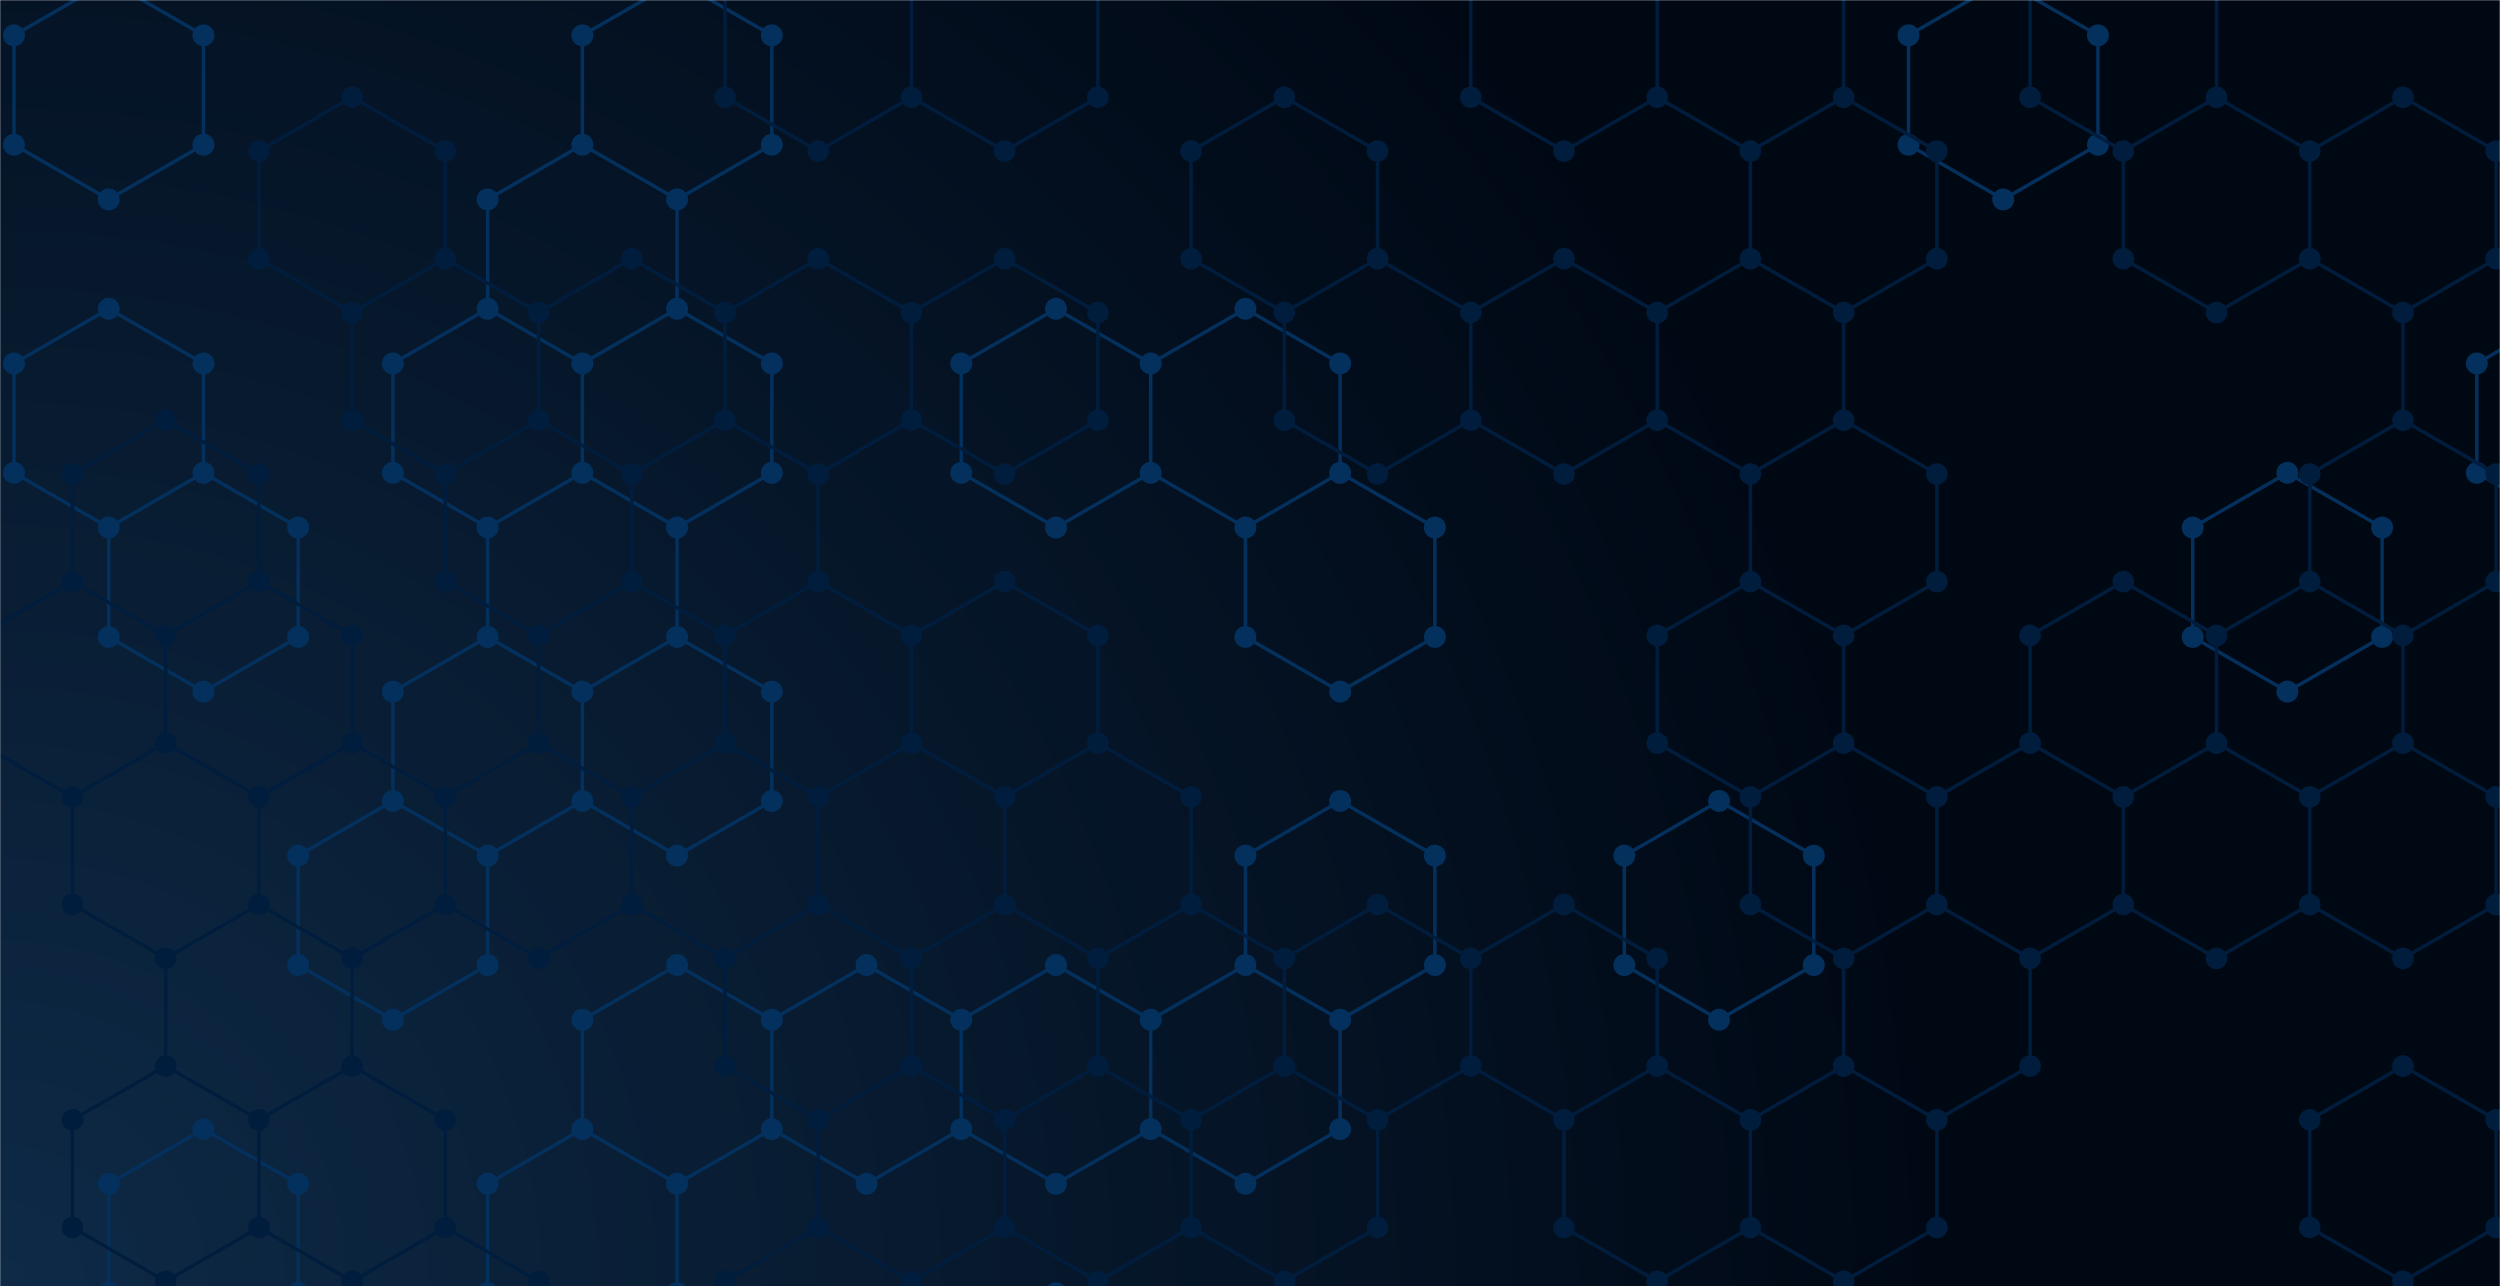 <svg xmlns="http://www.w3.org/2000/svg" version="1.1" xmlns:xlink="http://www.w3.org/1999/xlink" xmlns:svgjs="http://svgjs.com/svgjs" width="1440" height="741" preserveAspectRatio="none" viewBox="0 0 1440 741"><g mask="url(&quot;#SvgjsMask1849&quot;)" fill="none"><rect width="1440" height="741" x="0" y="0" fill="url(#SvgjsRadialGradient1850)"></rect><path d="M62.63 -11.13L117.19 20.37L117.19 83.37L62.63 114.87L8.07 83.37L8.07 20.37zM62.63 177.87L117.19 209.37L117.19 272.37L62.63 303.87L8.07 272.37L8.07 209.37zM117.19 272.37L171.75 303.87L171.75 366.87L117.19 398.37L62.63 366.87L62.63 303.87zM117.19 650.37L171.75 681.87L171.75 744.87L117.19 776.37L62.63 744.87L62.63 681.87zM226.31 461.37L280.87 492.87L280.87 555.87L226.31 587.37L171.75 555.87L171.75 492.87zM335.44 83.37L390 114.87L390 177.87L335.44 209.37L280.87 177.87L280.87 114.87zM280.87 177.87L335.44 209.37L335.44 272.37L280.87 303.87L226.31 272.37L226.31 209.37zM335.44 272.37L390 303.87L390 366.87L335.44 398.37L280.87 366.87L280.87 303.87zM280.87 366.87L335.44 398.37L335.44 461.37L280.87 492.87L226.31 461.37L226.31 398.37zM335.44 650.37L390 681.87L390 744.87L335.44 776.37L280.87 744.87L280.87 681.87zM280.87 744.87L335.44 776.37L335.44 839.37L280.87 870.87L226.31 839.37L226.31 776.37zM390 -11.13L444.56 20.37L444.56 83.37L390 114.87L335.44 83.37L335.44 20.37zM390 177.87L444.56 209.37L444.56 272.37L390 303.87L335.44 272.37L335.44 209.37zM390 366.87L444.56 398.37L444.56 461.37L390 492.87L335.44 461.37L335.44 398.37zM390 555.87L444.56 587.37L444.56 650.37L390 681.87L335.44 650.37L335.44 587.37zM499.12 555.87L553.68 587.37L553.68 650.37L499.12 681.87L444.56 650.37L444.56 587.37zM608.24 177.87L662.8 209.37L662.8 272.37L608.24 303.87L553.68 272.37L553.68 209.37zM608.24 555.87L662.8 587.37L662.8 650.37L608.24 681.87L553.68 650.37L553.68 587.37zM608.24 744.87L662.8 776.37L662.8 839.37L608.24 870.87L553.68 839.37L553.68 776.37zM717.36 177.87L771.92 209.37L771.92 272.37L717.36 303.87L662.8 272.37L662.8 209.37zM771.92 272.37L826.49 303.87L826.49 366.87L771.92 398.37L717.36 366.87L717.36 303.87zM771.92 461.37L826.49 492.87L826.49 555.87L771.92 587.37L717.36 555.87L717.36 492.87zM717.36 555.87L771.92 587.37L771.92 650.37L717.36 681.87L662.8 650.37L662.8 587.37zM990.17 461.37L1044.73 492.87L1044.73 555.87L990.17 587.37L935.61 555.87L935.61 492.87zM1153.85 -11.13L1208.41 20.37L1208.41 83.37L1153.85 114.87L1099.29 83.37L1099.29 20.37zM1317.54 272.37L1372.1 303.87L1372.1 366.87L1317.54 398.37L1262.98 366.87L1262.98 303.87zM1481.22 177.87L1535.78 209.37L1535.78 272.37L1481.22 303.87L1426.66 272.37L1426.66 209.37zM1535.78 272.37L1590.34 303.87L1590.34 366.87L1535.78 398.37L1481.22 366.87L1481.22 303.87zM1535.78 461.37L1590.34 492.87L1590.34 555.87L1535.78 587.37L1481.22 555.87L1481.22 492.87z" stroke="#03305d" stroke-width="2"></path><path d="M56.33 -11.13 a6.3 6.3 0 1 0 12.6 0 a6.3 6.3 0 1 0 -12.6 0zM110.89 20.37 a6.3 6.3 0 1 0 12.6 0 a6.3 6.3 0 1 0 -12.6 0zM110.89 83.37 a6.3 6.3 0 1 0 12.6 0 a6.3 6.3 0 1 0 -12.6 0zM56.33 114.87 a6.3 6.3 0 1 0 12.6 0 a6.3 6.3 0 1 0 -12.6 0zM1.77 83.37 a6.3 6.3 0 1 0 12.6 0 a6.3 6.3 0 1 0 -12.6 0zM1.77 20.37 a6.3 6.3 0 1 0 12.6 0 a6.3 6.3 0 1 0 -12.6 0zM56.33 177.87 a6.3 6.3 0 1 0 12.6 0 a6.3 6.3 0 1 0 -12.6 0zM110.89 209.37 a6.3 6.3 0 1 0 12.6 0 a6.3 6.3 0 1 0 -12.6 0zM110.89 272.37 a6.3 6.3 0 1 0 12.6 0 a6.3 6.3 0 1 0 -12.6 0zM56.33 303.87 a6.3 6.3 0 1 0 12.6 0 a6.3 6.3 0 1 0 -12.6 0zM1.77 272.37 a6.3 6.3 0 1 0 12.6 0 a6.3 6.3 0 1 0 -12.6 0zM1.77 209.37 a6.3 6.3 0 1 0 12.6 0 a6.3 6.3 0 1 0 -12.6 0zM165.45 303.87 a6.3 6.3 0 1 0 12.6 0 a6.3 6.3 0 1 0 -12.6 0zM165.45 366.87 a6.3 6.3 0 1 0 12.6 0 a6.3 6.3 0 1 0 -12.6 0zM110.89 398.37 a6.3 6.3 0 1 0 12.6 0 a6.3 6.3 0 1 0 -12.6 0zM56.33 366.87 a6.3 6.3 0 1 0 12.6 0 a6.3 6.3 0 1 0 -12.6 0zM110.89 650.37 a6.3 6.3 0 1 0 12.6 0 a6.3 6.3 0 1 0 -12.6 0zM165.45 681.87 a6.3 6.3 0 1 0 12.6 0 a6.3 6.3 0 1 0 -12.6 0zM165.45 744.87 a6.3 6.3 0 1 0 12.6 0 a6.3 6.3 0 1 0 -12.6 0zM110.89 776.37 a6.3 6.3 0 1 0 12.6 0 a6.3 6.3 0 1 0 -12.6 0zM56.33 744.87 a6.3 6.3 0 1 0 12.6 0 a6.3 6.3 0 1 0 -12.6 0zM56.33 681.87 a6.3 6.3 0 1 0 12.6 0 a6.3 6.3 0 1 0 -12.6 0zM220.01 461.37 a6.3 6.3 0 1 0 12.6 0 a6.3 6.3 0 1 0 -12.6 0zM274.57 492.87 a6.3 6.3 0 1 0 12.6 0 a6.3 6.3 0 1 0 -12.6 0zM274.57 555.87 a6.3 6.3 0 1 0 12.6 0 a6.3 6.3 0 1 0 -12.6 0zM220.01 587.37 a6.3 6.3 0 1 0 12.6 0 a6.3 6.3 0 1 0 -12.6 0zM165.45 555.87 a6.3 6.3 0 1 0 12.6 0 a6.3 6.3 0 1 0 -12.6 0zM165.45 492.87 a6.3 6.3 0 1 0 12.6 0 a6.3 6.3 0 1 0 -12.6 0zM329.14 83.37 a6.3 6.3 0 1 0 12.6 0 a6.3 6.3 0 1 0 -12.6 0zM383.7 114.87 a6.3 6.3 0 1 0 12.6 0 a6.3 6.3 0 1 0 -12.6 0zM383.7 177.87 a6.3 6.3 0 1 0 12.6 0 a6.3 6.3 0 1 0 -12.6 0zM329.14 209.37 a6.3 6.3 0 1 0 12.6 0 a6.3 6.3 0 1 0 -12.6 0zM274.57 177.87 a6.3 6.3 0 1 0 12.6 0 a6.3 6.3 0 1 0 -12.6 0zM274.57 114.87 a6.3 6.3 0 1 0 12.6 0 a6.3 6.3 0 1 0 -12.6 0zM329.14 272.37 a6.3 6.3 0 1 0 12.6 0 a6.3 6.3 0 1 0 -12.6 0zM274.57 303.87 a6.3 6.3 0 1 0 12.6 0 a6.3 6.3 0 1 0 -12.6 0zM220.01 272.37 a6.3 6.3 0 1 0 12.6 0 a6.3 6.3 0 1 0 -12.6 0zM220.01 209.37 a6.3 6.3 0 1 0 12.6 0 a6.3 6.3 0 1 0 -12.6 0zM383.7 303.87 a6.3 6.3 0 1 0 12.6 0 a6.3 6.3 0 1 0 -12.6 0zM383.7 366.87 a6.3 6.3 0 1 0 12.6 0 a6.3 6.3 0 1 0 -12.6 0zM329.14 398.37 a6.3 6.3 0 1 0 12.6 0 a6.3 6.3 0 1 0 -12.6 0zM274.57 366.87 a6.3 6.3 0 1 0 12.6 0 a6.3 6.3 0 1 0 -12.6 0zM329.14 461.37 a6.3 6.3 0 1 0 12.6 0 a6.3 6.3 0 1 0 -12.6 0zM220.01 398.37 a6.3 6.3 0 1 0 12.6 0 a6.3 6.3 0 1 0 -12.6 0zM329.14 650.37 a6.3 6.3 0 1 0 12.6 0 a6.3 6.3 0 1 0 -12.6 0zM383.7 681.87 a6.3 6.3 0 1 0 12.6 0 a6.3 6.3 0 1 0 -12.6 0zM383.7 744.87 a6.3 6.3 0 1 0 12.6 0 a6.3 6.3 0 1 0 -12.6 0zM329.14 776.37 a6.3 6.3 0 1 0 12.6 0 a6.3 6.3 0 1 0 -12.6 0zM274.57 744.87 a6.3 6.3 0 1 0 12.6 0 a6.3 6.3 0 1 0 -12.6 0zM274.57 681.87 a6.3 6.3 0 1 0 12.6 0 a6.3 6.3 0 1 0 -12.6 0zM329.14 839.37 a6.3 6.3 0 1 0 12.6 0 a6.3 6.3 0 1 0 -12.6 0zM274.57 870.87 a6.3 6.3 0 1 0 12.6 0 a6.3 6.3 0 1 0 -12.6 0zM220.01 839.37 a6.3 6.3 0 1 0 12.6 0 a6.3 6.3 0 1 0 -12.6 0zM220.01 776.37 a6.3 6.3 0 1 0 12.6 0 a6.3 6.3 0 1 0 -12.6 0zM383.7 -11.13 a6.3 6.3 0 1 0 12.6 0 a6.3 6.3 0 1 0 -12.6 0zM438.26 20.37 a6.3 6.3 0 1 0 12.6 0 a6.3 6.3 0 1 0 -12.6 0zM438.26 83.37 a6.3 6.3 0 1 0 12.6 0 a6.3 6.3 0 1 0 -12.6 0zM329.14 20.37 a6.3 6.3 0 1 0 12.6 0 a6.3 6.3 0 1 0 -12.6 0zM438.26 209.37 a6.3 6.3 0 1 0 12.6 0 a6.3 6.3 0 1 0 -12.6 0zM438.26 272.37 a6.3 6.3 0 1 0 12.6 0 a6.3 6.3 0 1 0 -12.6 0zM438.26 398.37 a6.3 6.3 0 1 0 12.6 0 a6.3 6.3 0 1 0 -12.6 0zM438.26 461.37 a6.3 6.3 0 1 0 12.6 0 a6.3 6.3 0 1 0 -12.6 0zM383.7 492.87 a6.3 6.3 0 1 0 12.6 0 a6.3 6.3 0 1 0 -12.6 0zM383.7 555.87 a6.3 6.3 0 1 0 12.6 0 a6.3 6.3 0 1 0 -12.6 0zM438.26 587.37 a6.3 6.3 0 1 0 12.6 0 a6.3 6.3 0 1 0 -12.6 0zM438.26 650.37 a6.3 6.3 0 1 0 12.6 0 a6.3 6.3 0 1 0 -12.6 0zM329.14 587.37 a6.3 6.3 0 1 0 12.6 0 a6.3 6.3 0 1 0 -12.6 0zM492.82 555.87 a6.3 6.3 0 1 0 12.6 0 a6.3 6.3 0 1 0 -12.6 0zM547.38 587.37 a6.3 6.3 0 1 0 12.6 0 a6.3 6.3 0 1 0 -12.6 0zM547.38 650.37 a6.3 6.3 0 1 0 12.6 0 a6.3 6.3 0 1 0 -12.6 0zM492.82 681.87 a6.3 6.3 0 1 0 12.6 0 a6.3 6.3 0 1 0 -12.6 0zM601.94 177.87 a6.3 6.3 0 1 0 12.6 0 a6.3 6.3 0 1 0 -12.6 0zM656.5 209.37 a6.3 6.3 0 1 0 12.6 0 a6.3 6.3 0 1 0 -12.6 0zM656.5 272.37 a6.3 6.3 0 1 0 12.6 0 a6.3 6.3 0 1 0 -12.6 0zM601.94 303.87 a6.3 6.3 0 1 0 12.6 0 a6.3 6.3 0 1 0 -12.6 0zM547.38 272.37 a6.3 6.3 0 1 0 12.6 0 a6.3 6.3 0 1 0 -12.6 0zM547.38 209.37 a6.3 6.3 0 1 0 12.6 0 a6.3 6.3 0 1 0 -12.6 0zM601.94 555.87 a6.3 6.3 0 1 0 12.6 0 a6.3 6.3 0 1 0 -12.6 0zM656.5 587.37 a6.3 6.3 0 1 0 12.6 0 a6.3 6.3 0 1 0 -12.6 0zM656.5 650.37 a6.3 6.3 0 1 0 12.6 0 a6.3 6.3 0 1 0 -12.6 0zM601.94 681.87 a6.3 6.3 0 1 0 12.6 0 a6.3 6.3 0 1 0 -12.6 0zM601.94 744.87 a6.3 6.3 0 1 0 12.6 0 a6.3 6.3 0 1 0 -12.6 0zM656.5 776.37 a6.3 6.3 0 1 0 12.6 0 a6.3 6.3 0 1 0 -12.6 0zM656.5 839.37 a6.3 6.3 0 1 0 12.6 0 a6.3 6.3 0 1 0 -12.6 0zM601.94 870.87 a6.3 6.3 0 1 0 12.6 0 a6.3 6.3 0 1 0 -12.6 0zM547.38 839.37 a6.3 6.3 0 1 0 12.6 0 a6.3 6.3 0 1 0 -12.6 0zM547.38 776.37 a6.3 6.3 0 1 0 12.6 0 a6.3 6.3 0 1 0 -12.6 0zM711.06 177.87 a6.3 6.3 0 1 0 12.6 0 a6.3 6.3 0 1 0 -12.6 0zM765.62 209.37 a6.3 6.3 0 1 0 12.6 0 a6.3 6.3 0 1 0 -12.6 0zM765.62 272.37 a6.3 6.3 0 1 0 12.6 0 a6.3 6.3 0 1 0 -12.6 0zM711.06 303.87 a6.3 6.3 0 1 0 12.6 0 a6.3 6.3 0 1 0 -12.6 0zM820.19 303.87 a6.3 6.3 0 1 0 12.6 0 a6.3 6.3 0 1 0 -12.6 0zM820.19 366.87 a6.3 6.3 0 1 0 12.6 0 a6.3 6.3 0 1 0 -12.6 0zM765.62 398.37 a6.3 6.3 0 1 0 12.6 0 a6.3 6.3 0 1 0 -12.6 0zM711.06 366.87 a6.3 6.3 0 1 0 12.6 0 a6.3 6.3 0 1 0 -12.6 0zM765.62 461.37 a6.3 6.3 0 1 0 12.6 0 a6.3 6.3 0 1 0 -12.6 0zM820.19 492.87 a6.3 6.3 0 1 0 12.6 0 a6.3 6.3 0 1 0 -12.6 0zM820.19 555.87 a6.3 6.3 0 1 0 12.6 0 a6.3 6.3 0 1 0 -12.6 0zM765.62 587.37 a6.3 6.3 0 1 0 12.6 0 a6.3 6.3 0 1 0 -12.6 0zM711.06 555.87 a6.3 6.3 0 1 0 12.6 0 a6.3 6.3 0 1 0 -12.6 0zM711.06 492.87 a6.3 6.3 0 1 0 12.6 0 a6.3 6.3 0 1 0 -12.6 0zM765.62 650.37 a6.3 6.3 0 1 0 12.6 0 a6.3 6.3 0 1 0 -12.6 0zM711.06 681.87 a6.3 6.3 0 1 0 12.6 0 a6.3 6.3 0 1 0 -12.6 0zM983.87 461.37 a6.3 6.3 0 1 0 12.6 0 a6.3 6.3 0 1 0 -12.6 0zM1038.43 492.87 a6.3 6.3 0 1 0 12.6 0 a6.3 6.3 0 1 0 -12.6 0zM1038.43 555.87 a6.3 6.3 0 1 0 12.6 0 a6.3 6.3 0 1 0 -12.6 0zM983.87 587.37 a6.3 6.3 0 1 0 12.6 0 a6.3 6.3 0 1 0 -12.6 0zM929.31 555.87 a6.3 6.3 0 1 0 12.6 0 a6.3 6.3 0 1 0 -12.6 0zM929.31 492.87 a6.3 6.3 0 1 0 12.6 0 a6.3 6.3 0 1 0 -12.6 0zM1147.55 -11.13 a6.3 6.3 0 1 0 12.6 0 a6.3 6.3 0 1 0 -12.6 0zM1202.11 20.37 a6.3 6.3 0 1 0 12.6 0 a6.3 6.3 0 1 0 -12.6 0zM1202.11 83.37 a6.3 6.3 0 1 0 12.6 0 a6.3 6.3 0 1 0 -12.6 0zM1147.55 114.87 a6.3 6.3 0 1 0 12.6 0 a6.3 6.3 0 1 0 -12.6 0zM1092.99 83.37 a6.3 6.3 0 1 0 12.6 0 a6.3 6.3 0 1 0 -12.6 0zM1092.99 20.37 a6.3 6.3 0 1 0 12.6 0 a6.3 6.3 0 1 0 -12.6 0zM1311.24 272.37 a6.3 6.3 0 1 0 12.6 0 a6.3 6.3 0 1 0 -12.6 0zM1365.8 303.87 a6.3 6.3 0 1 0 12.6 0 a6.3 6.3 0 1 0 -12.6 0zM1365.8 366.87 a6.3 6.3 0 1 0 12.6 0 a6.3 6.3 0 1 0 -12.6 0zM1311.24 398.37 a6.3 6.3 0 1 0 12.6 0 a6.3 6.3 0 1 0 -12.6 0zM1256.68 366.87 a6.3 6.3 0 1 0 12.6 0 a6.3 6.3 0 1 0 -12.6 0zM1256.68 303.87 a6.3 6.3 0 1 0 12.6 0 a6.3 6.3 0 1 0 -12.6 0zM1474.92 177.87 a6.3 6.3 0 1 0 12.6 0 a6.3 6.3 0 1 0 -12.6 0zM1529.48 209.37 a6.3 6.3 0 1 0 12.6 0 a6.3 6.3 0 1 0 -12.6 0zM1529.48 272.37 a6.3 6.3 0 1 0 12.6 0 a6.3 6.3 0 1 0 -12.6 0zM1474.92 303.87 a6.3 6.3 0 1 0 12.6 0 a6.3 6.3 0 1 0 -12.6 0zM1420.36 272.37 a6.3 6.3 0 1 0 12.6 0 a6.3 6.3 0 1 0 -12.6 0zM1420.36 209.37 a6.3 6.3 0 1 0 12.6 0 a6.3 6.3 0 1 0 -12.6 0zM1584.04 303.87 a6.3 6.3 0 1 0 12.6 0 a6.3 6.3 0 1 0 -12.6 0zM1584.04 366.87 a6.3 6.3 0 1 0 12.6 0 a6.3 6.3 0 1 0 -12.6 0zM1529.48 398.37 a6.3 6.3 0 1 0 12.6 0 a6.3 6.3 0 1 0 -12.6 0zM1474.92 366.87 a6.3 6.3 0 1 0 12.6 0 a6.3 6.3 0 1 0 -12.6 0zM1529.48 461.37 a6.3 6.3 0 1 0 12.6 0 a6.3 6.3 0 1 0 -12.6 0zM1584.04 492.87 a6.3 6.3 0 1 0 12.6 0 a6.3 6.3 0 1 0 -12.6 0zM1584.04 555.87 a6.3 6.3 0 1 0 12.6 0 a6.3 6.3 0 1 0 -12.6 0zM1529.48 587.37 a6.3 6.3 0 1 0 12.6 0 a6.3 6.3 0 1 0 -12.6 0zM1474.92 555.87 a6.3 6.3 0 1 0 12.6 0 a6.3 6.3 0 1 0 -12.6 0zM1474.92 492.87 a6.3 6.3 0 1 0 12.6 0 a6.3 6.3 0 1 0 -12.6 0z" fill="#03305d"></path><path d="M95.43 242.03L149.12 273.03L149.12 335.03L95.43 366.03L41.73 335.03L41.73 273.03zM41.73 335.03L95.43 366.03L95.43 428.03L41.73 459.03L-11.97 428.03L-11.97 366.03zM95.43 428.03L149.12 459.03L149.12 521.03L95.43 552.03L41.73 521.03L41.73 459.03zM95.43 614.03L149.12 645.03L149.12 707.03L95.43 738.03L41.73 707.03L41.73 645.03zM202.82 56.03L256.51 87.03L256.51 149.03L202.82 180.03L149.12 149.03L149.12 87.03zM149.12 335.03L202.82 366.03L202.82 428.03L149.12 459.03L95.43 428.03L95.43 366.03zM202.82 428.03L256.51 459.03L256.51 521.03L202.82 552.03L149.12 521.03L149.12 459.03zM149.12 521.03L202.82 552.03L202.82 614.03L149.12 645.03L95.43 614.03L95.43 552.03zM202.82 614.03L256.51 645.03L256.51 707.03L202.82 738.03L149.12 707.03L149.12 645.03zM256.51 149.03L310.21 180.03L310.21 242.03L256.51 273.03L202.82 242.03L202.82 180.03zM310.21 242.03L363.9 273.03L363.9 335.03L310.21 366.03L256.51 335.03L256.51 273.03zM310.21 428.03L363.9 459.03L363.9 521.03L310.21 552.03L256.51 521.03L256.51 459.03zM256.51 707.03L310.21 738.03L310.21 800.03L256.51 831.03L202.82 800.03L202.82 738.03zM363.9 149.03L417.6 180.03L417.6 242.03L363.9 273.03L310.21 242.03L310.21 180.03zM417.6 242.03L471.29 273.03L471.29 335.03L417.6 366.03L363.9 335.03L363.9 273.03zM363.9 335.03L417.6 366.03L417.6 428.03L363.9 459.03L310.21 428.03L310.21 366.03zM417.6 428.03L471.29 459.03L471.29 521.03L417.6 552.03L363.9 521.03L363.9 459.03zM471.29 -36.97L524.99 -5.97L524.99 56.03L471.29 87.03L417.6 56.03L417.6 -5.97zM471.29 149.03L524.99 180.03L524.99 242.03L471.29 273.03L417.6 242.03L417.6 180.03zM471.29 335.03L524.99 366.03L524.99 428.03L471.29 459.03L417.6 428.03L417.6 366.03zM471.29 521.03L524.99 552.03L524.99 614.03L471.29 645.03L417.6 614.03L417.6 552.03zM524.99 614.03L578.68 645.03L578.68 707.03L524.99 738.03L471.29 707.03L471.29 645.03zM471.29 707.03L524.99 738.03L524.99 800.03L471.29 831.03L417.6 800.03L417.6 738.03zM578.68 -36.97L632.38 -5.97L632.38 56.03L578.68 87.03L524.99 56.03L524.99 -5.97zM578.68 149.03L632.38 180.03L632.38 242.03L578.68 273.03L524.99 242.03L524.99 180.03zM578.68 335.03L632.38 366.03L632.38 428.03L578.68 459.03L524.99 428.03L524.99 366.03zM632.38 428.03L686.07 459.03L686.07 521.03L632.38 552.03L578.68 521.03L578.68 459.03zM578.68 521.03L632.38 552.03L632.38 614.03L578.68 645.03L524.99 614.03L524.99 552.03zM632.38 614.03L686.07 645.03L686.07 707.03L632.38 738.03L578.68 707.03L578.68 645.03zM739.77 56.03L793.46 87.03L793.46 149.03L739.77 180.03L686.07 149.03L686.07 87.03zM686.07 521.03L739.77 552.03L739.77 614.03L686.07 645.03L632.38 614.03L632.38 552.03zM739.77 614.03L793.46 645.03L793.46 707.03L739.77 738.03L686.07 707.03L686.07 645.03zM793.46 149.03L847.16 180.03L847.16 242.03L793.46 273.03L739.77 242.03L739.77 180.03zM793.46 521.03L847.16 552.03L847.16 614.03L793.46 645.03L739.77 614.03L739.77 552.03zM900.85 -36.97L954.55 -5.97L954.55 56.03L900.85 87.03L847.16 56.03L847.16 -5.97zM900.85 149.03L954.55 180.03L954.55 242.03L900.85 273.03L847.16 242.03L847.16 180.03zM900.85 521.03L954.55 552.03L954.55 614.03L900.85 645.03L847.16 614.03L847.16 552.03zM954.55 614.03L1008.24 645.03L1008.24 707.03L954.55 738.03L900.85 707.03L900.85 645.03zM1008.24 -36.97L1061.94 -5.97L1061.94 56.03L1008.24 87.03L954.55 56.03L954.55 -5.97zM1061.94 56.03L1115.63 87.03L1115.63 149.03L1061.94 180.03L1008.24 149.03L1008.24 87.03zM1008.24 149.03L1061.94 180.03L1061.94 242.03L1008.24 273.03L954.55 242.03L954.55 180.03zM1061.94 242.03L1115.63 273.03L1115.63 335.03L1061.94 366.03L1008.24 335.03L1008.24 273.03zM1008.24 335.03L1061.94 366.03L1061.94 428.03L1008.24 459.03L954.55 428.03L954.55 366.03zM1061.94 428.03L1115.63 459.03L1115.63 521.03L1061.94 552.03L1008.24 521.03L1008.24 459.03zM1061.94 614.03L1115.63 645.03L1115.63 707.03L1061.94 738.03L1008.24 707.03L1008.24 645.03zM1169.33 428.03L1223.02 459.03L1223.02 521.03L1169.33 552.03L1115.63 521.03L1115.63 459.03zM1115.63 521.03L1169.33 552.03L1169.33 614.03L1115.63 645.03L1061.94 614.03L1061.94 552.03zM1223.02 -36.97L1276.72 -5.97L1276.72 56.03L1223.02 87.03L1169.33 56.03L1169.33 -5.97zM1276.72 56.03L1330.41 87.03L1330.41 149.03L1276.72 180.03L1223.02 149.03L1223.02 87.03zM1223.02 335.03L1276.72 366.03L1276.72 428.03L1223.02 459.03L1169.33 428.03L1169.33 366.03zM1276.72 428.03L1330.41 459.03L1330.41 521.03L1276.72 552.03L1223.02 521.03L1223.02 459.03zM1384.11 56.03L1437.8 87.03L1437.8 149.03L1384.11 180.03L1330.41 149.03L1330.41 87.03zM1384.11 242.03L1437.8 273.03L1437.8 335.03L1384.11 366.03L1330.41 335.03L1330.41 273.03zM1330.41 335.03L1384.11 366.03L1384.11 428.03L1330.41 459.03L1276.72 428.03L1276.72 366.03zM1384.11 428.03L1437.8 459.03L1437.8 521.03L1384.11 552.03L1330.41 521.03L1330.41 459.03zM1384.11 614.03L1437.8 645.03L1437.8 707.03L1384.11 738.03L1330.41 707.03L1330.41 645.03zM1437.8 149.03L1491.5 180.03L1491.5 242.03L1437.8 273.03L1384.11 242.03L1384.11 180.03zM1491.5 242.03L1545.19 273.03L1545.19 335.03L1491.5 366.03L1437.8 335.03L1437.8 273.03zM1437.8 335.03L1491.5 366.03L1491.5 428.03L1437.8 459.03L1384.11 428.03L1384.11 366.03zM1491.5 614.03L1545.19 645.03L1545.19 707.03L1491.5 738.03L1437.8 707.03L1437.8 645.03zM1437.8 707.03L1491.5 738.03L1491.5 800.03L1437.8 831.03L1384.11 800.03L1384.11 738.03z" stroke="rgba(0, 29, 61, 1)" stroke-width="2"></path><path d="M89.23 242.03 a6.2 6.2 0 1 0 12.4 0 a6.2 6.2 0 1 0 -12.4 0zM142.92 273.03 a6.2 6.2 0 1 0 12.4 0 a6.2 6.2 0 1 0 -12.4 0zM142.92 335.03 a6.2 6.2 0 1 0 12.4 0 a6.2 6.2 0 1 0 -12.4 0zM89.23 366.03 a6.2 6.2 0 1 0 12.4 0 a6.2 6.2 0 1 0 -12.4 0zM35.53 335.03 a6.2 6.2 0 1 0 12.4 0 a6.2 6.2 0 1 0 -12.4 0zM35.53 273.03 a6.2 6.2 0 1 0 12.4 0 a6.2 6.2 0 1 0 -12.4 0zM89.23 428.03 a6.2 6.2 0 1 0 12.4 0 a6.2 6.2 0 1 0 -12.4 0zM35.53 459.03 a6.2 6.2 0 1 0 12.4 0 a6.2 6.2 0 1 0 -12.4 0zM-18.17 428.03 a6.2 6.2 0 1 0 12.4 0 a6.2 6.2 0 1 0 -12.4 0zM-18.17 366.03 a6.2 6.2 0 1 0 12.4 0 a6.2 6.2 0 1 0 -12.4 0zM142.92 459.03 a6.2 6.2 0 1 0 12.4 0 a6.2 6.2 0 1 0 -12.4 0zM142.92 521.03 a6.2 6.2 0 1 0 12.4 0 a6.2 6.2 0 1 0 -12.4 0zM89.23 552.03 a6.2 6.2 0 1 0 12.4 0 a6.2 6.2 0 1 0 -12.4 0zM35.53 521.03 a6.2 6.2 0 1 0 12.4 0 a6.2 6.2 0 1 0 -12.4 0zM89.23 614.03 a6.2 6.2 0 1 0 12.4 0 a6.2 6.2 0 1 0 -12.4 0zM142.92 645.03 a6.2 6.2 0 1 0 12.4 0 a6.2 6.2 0 1 0 -12.4 0zM142.92 707.03 a6.2 6.2 0 1 0 12.4 0 a6.2 6.2 0 1 0 -12.4 0zM89.23 738.03 a6.2 6.2 0 1 0 12.4 0 a6.2 6.2 0 1 0 -12.4 0zM35.53 707.03 a6.2 6.2 0 1 0 12.4 0 a6.2 6.2 0 1 0 -12.4 0zM35.53 645.03 a6.2 6.2 0 1 0 12.4 0 a6.2 6.2 0 1 0 -12.4 0zM196.62 56.03 a6.2 6.2 0 1 0 12.4 0 a6.2 6.2 0 1 0 -12.4 0zM250.31 87.03 a6.2 6.2 0 1 0 12.4 0 a6.2 6.2 0 1 0 -12.4 0zM250.31 149.03 a6.2 6.2 0 1 0 12.4 0 a6.2 6.2 0 1 0 -12.4 0zM196.62 180.03 a6.2 6.2 0 1 0 12.4 0 a6.2 6.2 0 1 0 -12.4 0zM142.92 149.03 a6.2 6.2 0 1 0 12.4 0 a6.2 6.2 0 1 0 -12.4 0zM142.92 87.03 a6.2 6.2 0 1 0 12.4 0 a6.2 6.2 0 1 0 -12.4 0zM196.62 366.03 a6.2 6.2 0 1 0 12.4 0 a6.2 6.2 0 1 0 -12.4 0zM196.62 428.03 a6.2 6.2 0 1 0 12.4 0 a6.2 6.2 0 1 0 -12.4 0zM250.31 459.03 a6.2 6.2 0 1 0 12.4 0 a6.2 6.2 0 1 0 -12.4 0zM250.31 521.03 a6.2 6.2 0 1 0 12.4 0 a6.2 6.2 0 1 0 -12.4 0zM196.62 552.03 a6.2 6.2 0 1 0 12.4 0 a6.2 6.2 0 1 0 -12.4 0zM196.62 614.03 a6.2 6.2 0 1 0 12.4 0 a6.2 6.2 0 1 0 -12.4 0zM250.31 645.03 a6.2 6.2 0 1 0 12.4 0 a6.2 6.2 0 1 0 -12.4 0zM250.31 707.03 a6.2 6.2 0 1 0 12.4 0 a6.2 6.2 0 1 0 -12.4 0zM196.62 738.03 a6.2 6.2 0 1 0 12.4 0 a6.2 6.2 0 1 0 -12.4 0zM304.01 180.03 a6.2 6.2 0 1 0 12.4 0 a6.2 6.2 0 1 0 -12.4 0zM304.01 242.03 a6.2 6.2 0 1 0 12.4 0 a6.2 6.2 0 1 0 -12.4 0zM250.31 273.03 a6.2 6.2 0 1 0 12.4 0 a6.2 6.2 0 1 0 -12.4 0zM196.62 242.03 a6.2 6.2 0 1 0 12.4 0 a6.2 6.2 0 1 0 -12.4 0zM357.7 273.03 a6.2 6.2 0 1 0 12.4 0 a6.2 6.2 0 1 0 -12.4 0zM357.7 335.03 a6.2 6.2 0 1 0 12.4 0 a6.2 6.2 0 1 0 -12.4 0zM304.01 366.03 a6.2 6.2 0 1 0 12.4 0 a6.2 6.2 0 1 0 -12.4 0zM250.31 335.03 a6.2 6.2 0 1 0 12.4 0 a6.2 6.2 0 1 0 -12.4 0zM304.01 428.03 a6.2 6.2 0 1 0 12.4 0 a6.2 6.2 0 1 0 -12.4 0zM357.7 459.03 a6.2 6.2 0 1 0 12.4 0 a6.2 6.2 0 1 0 -12.4 0zM357.7 521.03 a6.2 6.2 0 1 0 12.4 0 a6.2 6.2 0 1 0 -12.4 0zM304.01 552.03 a6.2 6.2 0 1 0 12.4 0 a6.2 6.2 0 1 0 -12.4 0zM304.01 738.03 a6.2 6.2 0 1 0 12.4 0 a6.2 6.2 0 1 0 -12.4 0zM304.01 800.03 a6.2 6.2 0 1 0 12.4 0 a6.2 6.2 0 1 0 -12.4 0zM250.31 831.03 a6.2 6.2 0 1 0 12.4 0 a6.2 6.2 0 1 0 -12.4 0zM196.62 800.03 a6.2 6.2 0 1 0 12.4 0 a6.2 6.2 0 1 0 -12.4 0zM357.7 149.03 a6.2 6.2 0 1 0 12.4 0 a6.2 6.2 0 1 0 -12.4 0zM411.4 180.03 a6.2 6.2 0 1 0 12.4 0 a6.2 6.2 0 1 0 -12.4 0zM411.4 242.03 a6.2 6.2 0 1 0 12.4 0 a6.2 6.2 0 1 0 -12.4 0zM465.09 273.03 a6.2 6.2 0 1 0 12.4 0 a6.2 6.2 0 1 0 -12.4 0zM465.09 335.03 a6.2 6.2 0 1 0 12.4 0 a6.2 6.2 0 1 0 -12.4 0zM411.4 366.03 a6.2 6.2 0 1 0 12.4 0 a6.2 6.2 0 1 0 -12.4 0zM411.4 428.03 a6.2 6.2 0 1 0 12.4 0 a6.2 6.2 0 1 0 -12.4 0zM465.09 459.03 a6.2 6.2 0 1 0 12.4 0 a6.2 6.2 0 1 0 -12.4 0zM465.09 521.03 a6.2 6.2 0 1 0 12.4 0 a6.2 6.2 0 1 0 -12.4 0zM411.4 552.03 a6.2 6.2 0 1 0 12.4 0 a6.2 6.2 0 1 0 -12.4 0zM465.09 -36.97 a6.2 6.2 0 1 0 12.4 0 a6.2 6.2 0 1 0 -12.4 0zM518.79 -5.97 a6.2 6.2 0 1 0 12.4 0 a6.2 6.2 0 1 0 -12.4 0zM518.79 56.03 a6.2 6.2 0 1 0 12.4 0 a6.2 6.2 0 1 0 -12.4 0zM465.09 87.03 a6.2 6.2 0 1 0 12.4 0 a6.2 6.2 0 1 0 -12.4 0zM411.4 56.03 a6.2 6.2 0 1 0 12.4 0 a6.2 6.2 0 1 0 -12.4 0zM411.4 -5.97 a6.2 6.2 0 1 0 12.4 0 a6.2 6.2 0 1 0 -12.4 0zM465.09 149.03 a6.2 6.2 0 1 0 12.4 0 a6.2 6.2 0 1 0 -12.4 0zM518.79 180.03 a6.2 6.2 0 1 0 12.4 0 a6.2 6.2 0 1 0 -12.4 0zM518.79 242.03 a6.2 6.2 0 1 0 12.4 0 a6.2 6.2 0 1 0 -12.4 0zM518.79 366.03 a6.2 6.2 0 1 0 12.4 0 a6.2 6.2 0 1 0 -12.4 0zM518.79 428.03 a6.2 6.2 0 1 0 12.4 0 a6.2 6.2 0 1 0 -12.4 0zM518.79 552.03 a6.2 6.2 0 1 0 12.4 0 a6.2 6.2 0 1 0 -12.4 0zM518.79 614.03 a6.2 6.2 0 1 0 12.4 0 a6.2 6.2 0 1 0 -12.4 0zM465.09 645.03 a6.2 6.2 0 1 0 12.4 0 a6.2 6.2 0 1 0 -12.4 0zM411.4 614.03 a6.2 6.2 0 1 0 12.4 0 a6.2 6.2 0 1 0 -12.4 0zM572.48 645.03 a6.2 6.2 0 1 0 12.4 0 a6.2 6.2 0 1 0 -12.4 0zM572.48 707.03 a6.2 6.2 0 1 0 12.4 0 a6.2 6.2 0 1 0 -12.4 0zM518.79 738.03 a6.2 6.2 0 1 0 12.4 0 a6.2 6.2 0 1 0 -12.4 0zM465.09 707.03 a6.2 6.2 0 1 0 12.4 0 a6.2 6.2 0 1 0 -12.4 0zM518.79 800.03 a6.2 6.2 0 1 0 12.4 0 a6.2 6.2 0 1 0 -12.4 0zM465.09 831.03 a6.2 6.2 0 1 0 12.4 0 a6.2 6.2 0 1 0 -12.4 0zM411.4 800.03 a6.2 6.2 0 1 0 12.4 0 a6.2 6.2 0 1 0 -12.4 0zM411.4 738.03 a6.2 6.2 0 1 0 12.4 0 a6.2 6.2 0 1 0 -12.4 0zM572.48 -36.97 a6.2 6.2 0 1 0 12.4 0 a6.2 6.2 0 1 0 -12.4 0zM626.18 -5.97 a6.2 6.2 0 1 0 12.4 0 a6.2 6.2 0 1 0 -12.4 0zM626.18 56.03 a6.2 6.2 0 1 0 12.4 0 a6.2 6.2 0 1 0 -12.4 0zM572.48 87.03 a6.2 6.2 0 1 0 12.4 0 a6.2 6.2 0 1 0 -12.4 0zM572.48 149.03 a6.2 6.2 0 1 0 12.4 0 a6.2 6.2 0 1 0 -12.4 0zM626.18 180.03 a6.2 6.2 0 1 0 12.4 0 a6.2 6.2 0 1 0 -12.4 0zM626.18 242.03 a6.2 6.2 0 1 0 12.4 0 a6.2 6.2 0 1 0 -12.4 0zM572.48 273.03 a6.2 6.2 0 1 0 12.4 0 a6.2 6.2 0 1 0 -12.4 0zM572.48 335.03 a6.2 6.2 0 1 0 12.4 0 a6.2 6.2 0 1 0 -12.4 0zM626.18 366.03 a6.2 6.2 0 1 0 12.4 0 a6.2 6.2 0 1 0 -12.4 0zM626.18 428.03 a6.2 6.2 0 1 0 12.4 0 a6.2 6.2 0 1 0 -12.4 0zM572.48 459.03 a6.2 6.2 0 1 0 12.4 0 a6.2 6.2 0 1 0 -12.4 0zM679.87 459.03 a6.2 6.2 0 1 0 12.4 0 a6.2 6.2 0 1 0 -12.4 0zM679.87 521.03 a6.2 6.2 0 1 0 12.4 0 a6.2 6.2 0 1 0 -12.4 0zM626.18 552.03 a6.2 6.2 0 1 0 12.4 0 a6.2 6.2 0 1 0 -12.4 0zM572.48 521.03 a6.2 6.2 0 1 0 12.4 0 a6.2 6.2 0 1 0 -12.4 0zM626.18 614.03 a6.2 6.2 0 1 0 12.4 0 a6.2 6.2 0 1 0 -12.4 0zM679.87 645.03 a6.2 6.2 0 1 0 12.4 0 a6.2 6.2 0 1 0 -12.4 0zM679.87 707.03 a6.2 6.2 0 1 0 12.4 0 a6.2 6.2 0 1 0 -12.4 0zM626.18 738.03 a6.2 6.2 0 1 0 12.4 0 a6.2 6.2 0 1 0 -12.4 0zM733.57 56.03 a6.2 6.2 0 1 0 12.4 0 a6.2 6.2 0 1 0 -12.4 0zM787.26 87.03 a6.2 6.2 0 1 0 12.4 0 a6.2 6.2 0 1 0 -12.4 0zM787.26 149.03 a6.2 6.2 0 1 0 12.4 0 a6.2 6.2 0 1 0 -12.4 0zM733.57 180.03 a6.2 6.2 0 1 0 12.4 0 a6.2 6.2 0 1 0 -12.4 0zM679.87 149.03 a6.2 6.2 0 1 0 12.4 0 a6.2 6.2 0 1 0 -12.4 0zM679.87 87.03 a6.2 6.2 0 1 0 12.4 0 a6.2 6.2 0 1 0 -12.4 0zM733.57 552.03 a6.2 6.2 0 1 0 12.4 0 a6.2 6.2 0 1 0 -12.4 0zM733.57 614.03 a6.2 6.2 0 1 0 12.4 0 a6.2 6.2 0 1 0 -12.4 0zM787.26 645.03 a6.2 6.2 0 1 0 12.4 0 a6.2 6.2 0 1 0 -12.4 0zM787.26 707.03 a6.2 6.2 0 1 0 12.4 0 a6.2 6.2 0 1 0 -12.4 0zM733.57 738.03 a6.2 6.2 0 1 0 12.4 0 a6.2 6.2 0 1 0 -12.4 0zM840.96 180.03 a6.2 6.2 0 1 0 12.4 0 a6.2 6.2 0 1 0 -12.4 0zM840.96 242.03 a6.2 6.2 0 1 0 12.4 0 a6.2 6.2 0 1 0 -12.4 0zM787.26 273.03 a6.2 6.2 0 1 0 12.4 0 a6.2 6.2 0 1 0 -12.4 0zM733.57 242.03 a6.2 6.2 0 1 0 12.4 0 a6.2 6.2 0 1 0 -12.4 0zM787.26 521.03 a6.2 6.2 0 1 0 12.4 0 a6.2 6.2 0 1 0 -12.4 0zM840.96 552.03 a6.2 6.2 0 1 0 12.4 0 a6.2 6.2 0 1 0 -12.4 0zM840.96 614.03 a6.2 6.2 0 1 0 12.4 0 a6.2 6.2 0 1 0 -12.4 0zM894.65 -36.97 a6.2 6.2 0 1 0 12.4 0 a6.2 6.2 0 1 0 -12.4 0zM948.35 -5.97 a6.2 6.2 0 1 0 12.4 0 a6.2 6.2 0 1 0 -12.4 0zM948.35 56.03 a6.2 6.2 0 1 0 12.4 0 a6.2 6.2 0 1 0 -12.4 0zM894.65 87.03 a6.2 6.2 0 1 0 12.4 0 a6.2 6.2 0 1 0 -12.4 0zM840.96 56.03 a6.2 6.2 0 1 0 12.4 0 a6.2 6.2 0 1 0 -12.4 0zM840.96 -5.97 a6.2 6.2 0 1 0 12.4 0 a6.2 6.2 0 1 0 -12.4 0zM894.65 149.03 a6.2 6.2 0 1 0 12.4 0 a6.2 6.2 0 1 0 -12.4 0zM948.35 180.03 a6.2 6.2 0 1 0 12.4 0 a6.2 6.2 0 1 0 -12.4 0zM948.35 242.03 a6.2 6.2 0 1 0 12.4 0 a6.2 6.2 0 1 0 -12.4 0zM894.65 273.03 a6.2 6.2 0 1 0 12.4 0 a6.2 6.2 0 1 0 -12.4 0zM894.65 521.03 a6.2 6.2 0 1 0 12.4 0 a6.2 6.2 0 1 0 -12.4 0zM948.35 552.03 a6.2 6.2 0 1 0 12.4 0 a6.2 6.2 0 1 0 -12.4 0zM948.35 614.03 a6.2 6.2 0 1 0 12.4 0 a6.2 6.2 0 1 0 -12.4 0zM894.65 645.03 a6.2 6.2 0 1 0 12.4 0 a6.2 6.2 0 1 0 -12.4 0zM1002.04 645.03 a6.2 6.2 0 1 0 12.4 0 a6.2 6.2 0 1 0 -12.4 0zM1002.04 707.03 a6.2 6.2 0 1 0 12.4 0 a6.2 6.2 0 1 0 -12.4 0zM948.35 738.03 a6.2 6.2 0 1 0 12.4 0 a6.2 6.2 0 1 0 -12.4 0zM894.65 707.03 a6.2 6.2 0 1 0 12.4 0 a6.2 6.2 0 1 0 -12.4 0zM1002.04 -36.97 a6.2 6.2 0 1 0 12.4 0 a6.2 6.2 0 1 0 -12.4 0zM1055.74 -5.97 a6.2 6.2 0 1 0 12.4 0 a6.2 6.2 0 1 0 -12.4 0zM1055.74 56.03 a6.2 6.2 0 1 0 12.4 0 a6.2 6.2 0 1 0 -12.4 0zM1002.04 87.03 a6.2 6.2 0 1 0 12.4 0 a6.2 6.2 0 1 0 -12.4 0zM1109.43 87.03 a6.2 6.2 0 1 0 12.4 0 a6.2 6.2 0 1 0 -12.4 0zM1109.43 149.03 a6.2 6.2 0 1 0 12.4 0 a6.2 6.2 0 1 0 -12.4 0zM1055.74 180.03 a6.2 6.2 0 1 0 12.4 0 a6.2 6.2 0 1 0 -12.4 0zM1002.04 149.03 a6.2 6.2 0 1 0 12.4 0 a6.2 6.2 0 1 0 -12.4 0zM1055.74 242.03 a6.2 6.2 0 1 0 12.4 0 a6.2 6.2 0 1 0 -12.4 0zM1002.04 273.03 a6.2 6.2 0 1 0 12.4 0 a6.2 6.2 0 1 0 -12.4 0zM1109.43 273.03 a6.2 6.2 0 1 0 12.4 0 a6.2 6.2 0 1 0 -12.4 0zM1109.43 335.03 a6.2 6.2 0 1 0 12.4 0 a6.2 6.2 0 1 0 -12.4 0zM1055.74 366.03 a6.2 6.2 0 1 0 12.4 0 a6.2 6.2 0 1 0 -12.4 0zM1002.04 335.03 a6.2 6.2 0 1 0 12.4 0 a6.2 6.2 0 1 0 -12.4 0zM1055.74 428.03 a6.2 6.2 0 1 0 12.4 0 a6.2 6.2 0 1 0 -12.4 0zM1002.04 459.03 a6.2 6.2 0 1 0 12.4 0 a6.2 6.2 0 1 0 -12.4 0zM948.35 428.03 a6.2 6.2 0 1 0 12.4 0 a6.2 6.2 0 1 0 -12.4 0zM948.35 366.03 a6.2 6.2 0 1 0 12.4 0 a6.2 6.2 0 1 0 -12.4 0zM1109.43 459.03 a6.2 6.2 0 1 0 12.4 0 a6.2 6.2 0 1 0 -12.4 0zM1109.43 521.03 a6.2 6.2 0 1 0 12.4 0 a6.2 6.2 0 1 0 -12.4 0zM1055.74 552.03 a6.2 6.2 0 1 0 12.4 0 a6.2 6.2 0 1 0 -12.4 0zM1002.04 521.03 a6.2 6.2 0 1 0 12.4 0 a6.2 6.2 0 1 0 -12.4 0zM1055.74 614.03 a6.2 6.2 0 1 0 12.4 0 a6.2 6.2 0 1 0 -12.4 0zM1109.43 645.03 a6.2 6.2 0 1 0 12.4 0 a6.2 6.2 0 1 0 -12.4 0zM1109.43 707.03 a6.2 6.2 0 1 0 12.4 0 a6.2 6.2 0 1 0 -12.4 0zM1055.74 738.03 a6.2 6.2 0 1 0 12.4 0 a6.2 6.2 0 1 0 -12.4 0zM1163.13 428.03 a6.2 6.2 0 1 0 12.4 0 a6.2 6.2 0 1 0 -12.4 0zM1216.82 459.03 a6.2 6.2 0 1 0 12.4 0 a6.2 6.2 0 1 0 -12.4 0zM1216.82 521.03 a6.2 6.2 0 1 0 12.4 0 a6.2 6.2 0 1 0 -12.4 0zM1163.13 552.03 a6.2 6.2 0 1 0 12.4 0 a6.2 6.2 0 1 0 -12.4 0zM1163.13 614.03 a6.2 6.2 0 1 0 12.4 0 a6.2 6.2 0 1 0 -12.4 0zM1216.82 -36.97 a6.2 6.2 0 1 0 12.4 0 a6.2 6.2 0 1 0 -12.4 0zM1270.52 -5.97 a6.2 6.2 0 1 0 12.4 0 a6.2 6.2 0 1 0 -12.4 0zM1270.52 56.03 a6.2 6.2 0 1 0 12.4 0 a6.2 6.2 0 1 0 -12.4 0zM1216.82 87.03 a6.2 6.2 0 1 0 12.4 0 a6.2 6.2 0 1 0 -12.4 0zM1163.13 56.03 a6.2 6.2 0 1 0 12.4 0 a6.2 6.2 0 1 0 -12.4 0zM1163.13 -5.97 a6.2 6.2 0 1 0 12.4 0 a6.2 6.2 0 1 0 -12.4 0zM1324.21 87.03 a6.2 6.2 0 1 0 12.4 0 a6.2 6.2 0 1 0 -12.4 0zM1324.21 149.03 a6.2 6.2 0 1 0 12.4 0 a6.2 6.2 0 1 0 -12.4 0zM1270.52 180.03 a6.2 6.2 0 1 0 12.4 0 a6.2 6.2 0 1 0 -12.4 0zM1216.82 149.03 a6.2 6.2 0 1 0 12.4 0 a6.2 6.2 0 1 0 -12.4 0zM1216.82 335.03 a6.2 6.2 0 1 0 12.4 0 a6.2 6.2 0 1 0 -12.4 0zM1270.52 366.03 a6.2 6.2 0 1 0 12.4 0 a6.2 6.2 0 1 0 -12.4 0zM1270.52 428.03 a6.2 6.2 0 1 0 12.4 0 a6.2 6.2 0 1 0 -12.4 0zM1163.13 366.03 a6.2 6.2 0 1 0 12.4 0 a6.2 6.2 0 1 0 -12.4 0zM1324.21 459.03 a6.2 6.2 0 1 0 12.4 0 a6.2 6.2 0 1 0 -12.4 0zM1324.21 521.03 a6.2 6.2 0 1 0 12.4 0 a6.2 6.2 0 1 0 -12.4 0zM1270.52 552.03 a6.2 6.2 0 1 0 12.4 0 a6.2 6.2 0 1 0 -12.4 0zM1377.91 56.03 a6.2 6.2 0 1 0 12.4 0 a6.2 6.2 0 1 0 -12.4 0zM1431.6 87.03 a6.2 6.2 0 1 0 12.4 0 a6.2 6.2 0 1 0 -12.4 0zM1431.6 149.03 a6.2 6.2 0 1 0 12.4 0 a6.2 6.2 0 1 0 -12.4 0zM1377.91 180.03 a6.2 6.2 0 1 0 12.4 0 a6.2 6.2 0 1 0 -12.4 0zM1377.91 242.03 a6.2 6.2 0 1 0 12.4 0 a6.2 6.2 0 1 0 -12.4 0zM1431.6 273.03 a6.2 6.2 0 1 0 12.4 0 a6.2 6.2 0 1 0 -12.4 0zM1431.6 335.03 a6.2 6.2 0 1 0 12.4 0 a6.2 6.2 0 1 0 -12.4 0zM1377.91 366.03 a6.2 6.2 0 1 0 12.4 0 a6.2 6.2 0 1 0 -12.4 0zM1324.21 335.03 a6.2 6.2 0 1 0 12.4 0 a6.2 6.2 0 1 0 -12.4 0zM1324.21 273.03 a6.2 6.2 0 1 0 12.4 0 a6.2 6.2 0 1 0 -12.4 0zM1377.91 428.03 a6.2 6.2 0 1 0 12.4 0 a6.2 6.2 0 1 0 -12.4 0zM1431.6 459.03 a6.2 6.2 0 1 0 12.4 0 a6.2 6.2 0 1 0 -12.4 0zM1431.6 521.03 a6.2 6.2 0 1 0 12.4 0 a6.2 6.2 0 1 0 -12.4 0zM1377.91 552.03 a6.2 6.2 0 1 0 12.4 0 a6.2 6.2 0 1 0 -12.4 0zM1377.91 614.03 a6.2 6.2 0 1 0 12.4 0 a6.2 6.2 0 1 0 -12.4 0zM1431.6 645.03 a6.2 6.2 0 1 0 12.4 0 a6.2 6.2 0 1 0 -12.4 0zM1431.6 707.03 a6.2 6.2 0 1 0 12.4 0 a6.2 6.2 0 1 0 -12.4 0zM1377.91 738.03 a6.2 6.2 0 1 0 12.4 0 a6.2 6.2 0 1 0 -12.4 0zM1324.21 707.03 a6.2 6.2 0 1 0 12.4 0 a6.2 6.2 0 1 0 -12.4 0zM1324.21 645.03 a6.2 6.2 0 1 0 12.4 0 a6.2 6.2 0 1 0 -12.4 0zM1485.3 180.03 a6.2 6.2 0 1 0 12.4 0 a6.2 6.2 0 1 0 -12.4 0zM1485.3 242.03 a6.2 6.2 0 1 0 12.4 0 a6.2 6.2 0 1 0 -12.4 0zM1538.99 273.03 a6.2 6.2 0 1 0 12.4 0 a6.2 6.2 0 1 0 -12.4 0zM1538.99 335.03 a6.2 6.2 0 1 0 12.4 0 a6.2 6.2 0 1 0 -12.4 0zM1485.3 366.03 a6.2 6.2 0 1 0 12.4 0 a6.2 6.2 0 1 0 -12.4 0zM1485.3 428.03 a6.2 6.2 0 1 0 12.4 0 a6.2 6.2 0 1 0 -12.4 0zM1485.3 614.03 a6.2 6.2 0 1 0 12.4 0 a6.2 6.2 0 1 0 -12.4 0zM1538.99 645.03 a6.2 6.2 0 1 0 12.4 0 a6.2 6.2 0 1 0 -12.4 0zM1538.99 707.03 a6.2 6.2 0 1 0 12.4 0 a6.2 6.2 0 1 0 -12.4 0zM1485.3 738.03 a6.2 6.2 0 1 0 12.4 0 a6.2 6.2 0 1 0 -12.4 0zM1485.3 800.03 a6.2 6.2 0 1 0 12.4 0 a6.2 6.2 0 1 0 -12.4 0zM1431.6 831.03 a6.2 6.2 0 1 0 12.4 0 a6.2 6.2 0 1 0 -12.4 0zM1377.91 800.03 a6.2 6.2 0 1 0 12.4 0 a6.2 6.2 0 1 0 -12.4 0z" fill="rgba(0, 29, 61, 1)"></path></g><defs><mask id="SvgjsMask1849"><rect width="1440" height="741" fill="#ffffff"></rect></mask><radialGradient cx="0%" cy="100%" r="1619.47" gradientUnits="userSpaceOnUse" id="SvgjsRadialGradient1850"><stop stop-color="#0e2a47" offset="0"></stop><stop stop-color="rgba(0, 8, 20, 1)" offset="0.69"></stop></radialGradient></defs></svg>